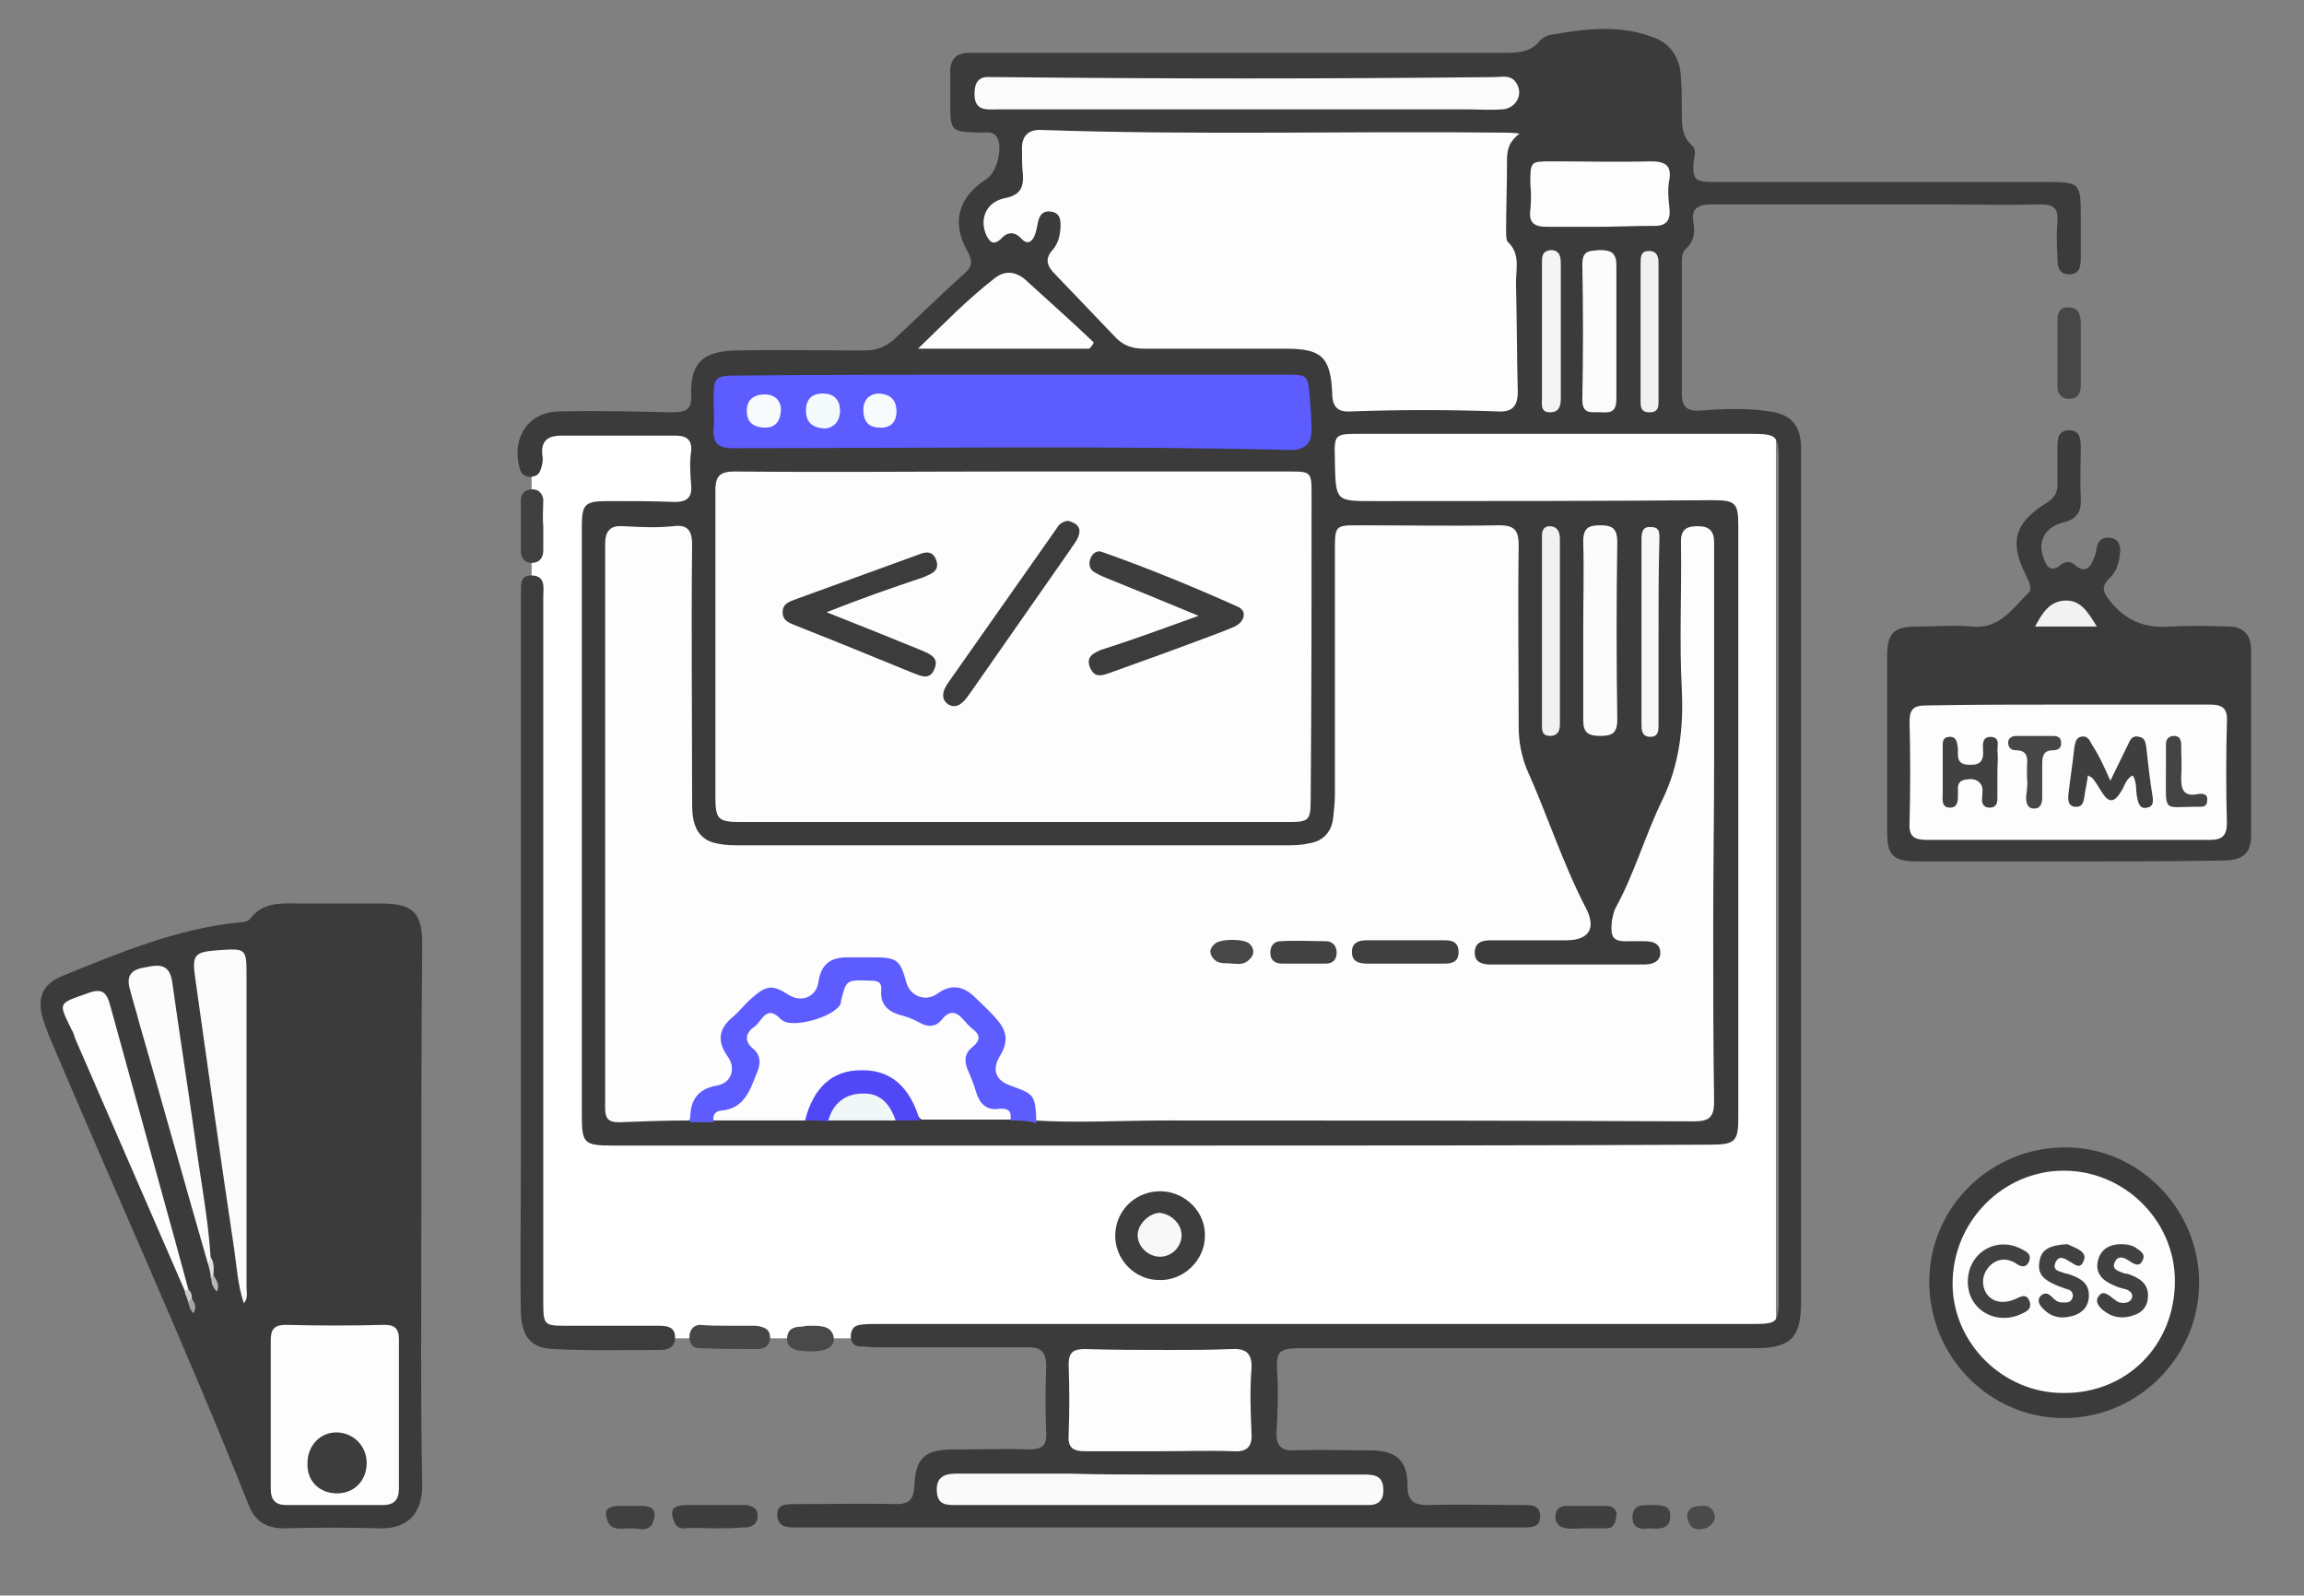 <?xml version="1.0" encoding="utf-8"?>
<!-- Generator: Adobe Illustrator 21.0.0, SVG Export Plug-In . SVG Version: 6.00 Build 0)  -->
<svg version="1.1" id="Layer_1" xmlns="http://www.w3.org/2000/svg" xmlns:xlink="http://www.w3.org/1999/xlink" x="0px" y="0px"
	 viewBox="0 0 257 178" style="enable-background:new 0 0 257 178;" xml:space="preserve">
<rect x="0" y="0" width="257" height="178" fill="#808080" stroke="none"/>
<style type="text/css">
	.st0{fill:#FFFFFF;}
	.st1{fill:#3B3B3B;}
	.st2{fill:#3C3C3C;}
	.st3{fill:#3D3D3D;}
	.st4{fill:#474747;}
	.st5{fill:#464646;}
	.st6{fill:#404040;}
	.st7{fill:#3F3F3F;}
	.st8{fill:#494949;}
	.st9{fill:#424242;}
	.st10{fill:#4A4A4A;}
	.st11{fill:#FDFDFD;}
	.st12{fill:#5C5CFF;}
	.st13{fill:#FBFBFB;}
	.st14{fill:#FAFAFA;}
	.st15{fill:#FCFCFC;}
	.st16{fill:#F1F1F1;}
	.st17{fill:#F8F8F8;}
	.st18{fill:#F4F4F4;}
	.st19{fill:#5048F7;}
	.st20{fill:#F1F6F7;}
	.st21{fill:#DFDFDF;}
	.st22{fill:#B7B7B7;}
	.st23{fill:#A4A4A4;}
	.st24{fill:#CACACA;}
	.st25{fill:#F2F2F2;}
	.st26{fill:#F3FAFB;}
	.st27{fill:#F7FBFC;}
	.st28{fill:#414141;}
	.st29{fill:#444444;}
</style>
<g>
	<rect x="59.3" y="47.7" class="st0" width="138.8" height="101.6"/>
	<path class="st1" d="M129.4,127.8c-20.3,0-40.6,0-60.9,0c-3.4,0-3.6-0.2-3.6-3.5c0-21.8,0-43.6,0-65.4c0-2.7,0.3-3,3-3
		c2.5,0,4.9,0,7.4,0.1c1.3,0,1.9-0.5,1.8-1.8s-0.2-2.6,0-3.9c0.1-1.2-0.5-1.7-1.7-1.7c-4.3,0-8.5,0-12.8,0c-1.5,0-2.3,0.6-2.1,2.2
		c0.1,0.5,0,1.1-0.2,1.6c-0.2,0.6-0.6,0.8-1.3,0.8c-0.5-0.1-0.8-0.3-1-0.8c-1-3.4,0.8-6.4,4.3-6.5c4.2-0.1,8.4,0,12.6,0.1
		c1.5,0,2.3-0.2,2.2-2c-0.1-3.5,1.3-4.8,4.9-4.9c4.8-0.1,9.6,0,14.4,0c1.4,0,2.4-0.4,3.4-1.3c2.6-2.4,5.1-4.9,7.8-7.3
		c0.9-0.8,0.9-1.4,0.3-2.5c-1.8-3.2-1-6,2.1-8c1.2-0.7,1.9-3.6,1.2-4.7c-0.4-0.7-1.2-0.5-1.8-0.5c-3.4-0.1-3.4-0.1-3.4-3.5
		c0-1,0-2,0-3.1c-0.1-1.7,0.8-2.4,2.4-2.3c0.4,0,0.7,0,1.1,0c19.5,0,38.9,0,58.4,0c1.5,0,2.9-0.1,3.9-1.4c0.3-0.3,0.7-0.5,1.1-0.6
		c3.9-0.7,7.8-1.2,11.6,0.3c1.9,0.7,2.9,2.3,3,4.4c0.1,1.3,0.1,2.6,0.1,4c0,1.3,0,2.6,1.1,3.6c0.6,0.5,0.3,1.2,0.2,1.9
		c-0.1,2,0.2,2.2,2.3,2.2c12.2,0,24.5,0,36.7,0c4.2,0,4.2,0,4.2,4.1c0,1.4,0,2.9,0,4.3c0,1-0.1,1.9-1.3,1.9c-1.3,0-1.3-1.1-1.3-2
		c-0.1-1.3-0.1-2.6,0-4c0.1-1.5-0.6-1.8-1.9-1.8c-3.9,0.1-7.8,0-11.7,0c-8.3,0-16.6,0-24.9,0c-1.7,0-2.4,0.5-2.1,2.1
		c0.2,1.1,0,2.1-0.8,2.8c-0.5,0.5-0.5,1-0.5,1.6c0,4.9,0,9.7,0,14.6c0,1.6,0.7,2,2.1,1.9c2.6-0.2,5.2-0.3,7.7,0.1
		c2.3,0.3,3.4,1.5,3.5,3.8c0,0.4,0,0.8,0,1.3c0,31.4,0,62.8,0,94.2c0,4-1.1,5.2-5.1,5.2c-16.7,0-33.5,0-50.2,0
		c-3.2,0-3.3,0.2-3.1,3.4c0.1,1.9,0,3.8-0.1,5.8c-0.1,1.6,0.4,2.3,2.1,2.2c2.8-0.1,5.5,0,8.3,0c2.9,0,4.2,1.1,4.2,3.9
		c0,1.7,0.6,2.2,2.3,2.2c3.5-0.1,7,0,10.4,0c1,0,2.1-0.1,2.1,1.3c0,1.2-1,1.2-2,1.2c-27,0-54,0-81.1,0c-1,0-1.9-0.1-2-1.3
		c-0.1-1.3,1-1.3,1.9-1.3c3.8,0,7.6-0.1,11.3,0c1.5,0,2-0.5,2.1-2c0.1-3.2,1.2-4.1,4.4-4.1c2.8,0,5.5-0.1,8.3,0c1.5,0,2.1-0.4,2-1.9
		c-0.1-2.5-0.1-4.9,0-7.4c0-1.5-0.5-2.1-2-2.1c-5.7,0-11.4,0-17.1,0c-0.6,0-1.2-0.1-1.8-0.1c-0.6-0.1-0.9-0.5-0.9-1.1
		c0-0.7,0.3-1.2,1-1.3c0.6-0.1,1.3-0.1,2-0.1c32.5,0,65,0,97.5,0c2.9,0,3-0.1,3-3c0-31,0-62.1,0-93.1c0-3-0.1-3.2-3.1-3.2
		c-14.6,0-29.2,0-43.8,0c-2.6,0-2.7,0.1-2.6,2.8c0,0.1,0,0.2,0,0.4c0.1,4.3,0.1,4.3,4.3,4.3c12.6,0,25.2,0,37.8-0.1
		c2.6,0,2.9,0.3,2.9,2.9c0,22,0,44,0,65.9c0,2.7-0.3,3.1-3.1,3.1C170.2,127.8,149.8,127.8,129.4,127.8z"/>
	<path class="st1" d="M47,135.6c0,10-0.1,20,0.1,30.1c0,2.9-1.4,4.9-4.8,4.8c-3.5-0.1-7.1-0.1-10.6,0c-2,0-3.3-0.8-4-2.7
		c-7-17.6-14.9-34.9-22.3-52.4c-0.2-0.6-0.4-1.1-0.6-1.7c-0.7-2.3-0.1-3.9,2.1-4.8c6.4-2.6,12.8-5.3,19.8-6c0.4,0,1-0.1,1.2-0.4
		c1.5-2,3.7-1.7,5.8-1.7c2.9,0,5.9,0,8.8,0c3.6,0,4.6,1,4.6,4.6C47,115.6,47,125.6,47,135.6z"/>
	<path class="st1" d="M230.5,96.1c-5.5,0-11,0-16.6,0c-2.8,0-3.4-0.7-3.4-3.4c0-6.5,0-13,0-19.5c0-2.5,0.7-3.3,3.2-3.3
		c2.1,0,4.2-0.2,6.3,0c3,0.3,4.5-2,6.2-3.7c0.6-0.5,0.1-1.3-0.2-2c-1.9-3.7-1.3-5.9,2.3-8.1c0.8-0.5,1.2-1.1,1.2-2
		c0-1.4,0-2.8,0-4.1c0-0.9,0-2,1.3-2c1.2,0,1.3,1,1.3,1.9c0,1.9-0.1,3.7,0,5.6c0.1,1.6-0.4,2.4-2,2.8c-2,0.5-2.8,2.1-2.2,3.8
		c0.3,1,0.8,1.9,2,0.9c0.5-0.4,1-0.4,1.5,0c1.3,1.1,1.8,0.2,2.2-0.8c0.2-0.4,0.2-0.8,0.3-1.2c0.2-0.8,0.7-1.1,1.5-1s1.1,0.7,1.1,1.4
		c-0.1,1.2-0.3,2.3-1.2,3.1c-1,1-0.7,1.6,0.1,2.6c1.7,2.1,3.8,3,6.5,2.8c2.2-0.1,4.4-0.1,6.7,0c1.7,0,2.5,1,2.5,2.6
		c0,6.9,0,13.8,0,20.7c0,2-0.9,2.8-3.2,2.8C242.1,96.1,236.3,96.1,230.5,96.1z"/>
	<path class="st2" d="M60.6,106.2c0,13,0,26.1,0,39.1c0,2.5,0.1,2.6,2.5,2.6c3.4,0,6.8,0,10.3,0c1,0,1.9,0.1,1.9,1.3
		s-0.9,1.4-1.7,1.4c-4,0-7.9,0.1-11.9-0.1c-2.5-0.1-3.5-1.4-3.6-4.1c-0.1-5.2,0-10.4,0-15.7c0-21.1,0-42.3,0-63.4c0-0.3,0-0.6,0-0.9
		c0.1-0.9-0.3-2.3,1.3-2.2c1.5,0.1,1.2,1.4,1.2,2.4C60.6,79.8,60.6,93,60.6,106.2z"/>
	<path class="st1" d="M215.2,143c0-8.3,6.8-15,15.2-15c8.1,0,14.9,6.8,14.9,15.1c0,8.2-6.7,15-14.9,15.1
		C222,158.3,215.2,151.4,215.2,143z"/>
	<path class="st3" d="M129.3,142.8c-2.8,0-5-2.4-4.9-5.1c0.1-2.8,2.4-4.9,5.2-4.8c2.7,0.1,4.9,2.4,4.8,5
		C134.4,140.6,132,142.9,129.3,142.8z"/>
	<path class="st4" d="M232.1,39.5c0,1.2,0,2.4,0,3.6c0,0.8-0.4,1.4-1.3,1.4c-0.9,0-1.3-0.6-1.3-1.4c0-2.5,0-5,0-7.5
		c0-0.8,0.4-1.4,1.3-1.3c1,0,1.2,0.7,1.3,1.5C232.1,36.9,232.1,38.2,232.1,39.5z"/>
	<path class="st5" d="M81.4,147.9c1,0,1.9,0,2.9,0c0.8,0.1,1.6,0.3,1.6,1.3c0,0.9-0.6,1.3-1.4,1.3c-2.2,0-4.3,0-6.5-0.1
		c-0.7,0-1.1-0.5-1.1-1.2c0-0.8,0.4-1.3,1.1-1.4C79.2,147.9,80.3,147.9,81.4,147.9L81.4,147.9z"/>
	<path class="st3" d="M79.7,170.5c-1.1,0-2.2-0.1-3.2,0c-1.1,0.1-1.3-0.6-1.5-1.4c-0.2-1.1,0.7-1.1,1.4-1.2c2.2,0,4.4,0,6.6,0
		c1,0,1.6,0.5,1.5,1.3c0,0.8-0.7,1.3-1.7,1.2C81.9,170.5,80.8,170.5,79.7,170.5z"/>
	<path class="st6" d="M60.6,58.7c0,0.9,0,1.8,0,2.7c0,0.8-0.4,1.4-1.3,1.4c-0.8,0-1.2-0.6-1.2-1.3c0-1.9,0-3.8,0-5.7
		c0-0.7,0.4-1.1,1.1-1.2c0.8-0.1,1.3,0.4,1.4,1.1C60.6,56.7,60.5,57.7,60.6,58.7L60.6,58.7z"/>
	<path class="st7" d="M176.8,170.5c-0.7,0-1.4,0.1-2.1,0c-0.7-0.1-1.2-0.5-1.2-1.3s0.5-1.2,1.2-1.2c1.5,0,3,0,4.5,0
		c0.7,0,1.2,0.4,1.1,1.1c-0.1,0.6-0.2,1.4-1.1,1.4C178.3,170.5,177.6,170.5,176.8,170.5L176.8,170.5z"/>
	<path class="st8" d="M90.8,147.9c0.1,0,0.6,0,1,0.1c0.6,0.1,1.1,0.5,1.2,1.2c0.1,0.8-0.4,1.2-1.1,1.4c-0.8,0.2-1.7,0.2-2.5,0.1
		c-0.9-0.1-1.7-0.4-1.6-1.5c0.1-1,0.8-1.2,1.7-1.2C89.8,147.9,90.1,147.9,90.8,147.9z"/>
	<path class="st6" d="M70.2,170.5c-0.5,0-1,0.1-1.4,0c-0.9-0.1-1.1-0.9-1.2-1.5c-0.1-0.8,0.6-0.9,1.2-1c0.9,0,1.8,0,2.7,0
		c0.7,0,1.6,0.1,1.5,1.1c-0.1,0.9-0.4,1.6-1.6,1.5C71,170.5,70.6,170.5,70.2,170.5L70.2,170.5z"/>
	<path class="st9" d="M184,170.5c-1.1,0.2-2-0.1-1.9-1.4c0.1-1.3,1.2-1.2,2.2-1.2s2.1,0,2,1.3C186.3,170.6,185.1,170.6,184,170.5z"
		/>
	<path class="st10" d="M191.3,169.3c-0.2,0.8-0.7,1.2-1.6,1.3c-1,0.1-1.4-0.6-1.5-1.4c0-1,0.8-1.2,1.6-1.2
		C190.7,167.9,191.2,168.4,191.3,169.3z"/>
	<path class="st11" d="M76.9,125c-2.6,0-5.3,0.1-7.9,0.2c-1.2,0-1.5-0.5-1.5-1.6c0-21,0-41.9,0-62.9c0-1.5,0.6-2.1,2-2
		c1.9,0.1,3.7,0.2,5.6,0c1.5-0.2,2.1,0.4,2.1,2c-0.1,9.5,0,19.1,0,28.6c0,0.9,0,1.8,0.3,2.7c0.4,1.2,1.3,1.9,2.5,2.1
		c0.9,0.2,1.8,0.2,2.7,0.2c20.2,0,40.5,0,60.7,0c0.8,0,1.7,0,2.5-0.2c1.6-0.2,2.6-1.2,2.8-2.8c0.1-0.9,0.2-1.8,0.2-2.7
		c0-9.1,0-18.3,0-27.4c0-2.5,0.1-2.6,2.5-2.6c5.3,0,10.6,0.1,15.8,0c1.8,0,2.2,0.6,2.2,2.3c-0.1,6.7,0,13.5,0,20.2
		c0,1.6,0.3,3.2,0.9,4.7c2.3,5.1,4,10.5,6.6,15.5c1.2,2.3,0.3,3.6-2.2,3.6c-2.8,0-5.5,0-8.3,0c-0.9,0-1.9,0.1-1.9,1.4
		c0,1.1,0.9,1.3,1.8,1.3c5.7,0,11.4,0,17.1,0c0.9,0,1.8-0.3,1.8-1.3c0-1.1-0.9-1.3-1.8-1.3c-0.5,0-1,0-1.4,0
		c-2.1,0.1-2.4-0.3-2.2-2.3c0.1-0.5,0.2-1,0.4-1.4c2.1-3.8,3.3-8.1,5.2-12s2.4-8,2.2-12.3c-0.3-5.5,0-11-0.1-16.6
		c0-1.4,0.7-1.7,1.9-1.7c1.3,0,1.8,0.6,1.8,1.8c0,8.1,0,16.2,0,24.3c0,6.2-0.1,12.5-0.1,18.7c0,6.5,0,13,0.1,19.4
		c0,1.8-0.6,2.2-2.3,2.2c-19.6-0.1-39.3-0.1-58.9-0.1c-4.9,0-9.7,0.3-14.6,0c-0.5-0.3-0.5-0.8-0.6-1.3c-0.2-1.2-0.9-1.9-2-2.3
		c-2.3-0.9-2.8-2.1-1.8-4.3c0.7-1.4,0.4-2.5-0.6-3.6c-0.6-0.6-1.3-1.3-1.9-1.9c-1.1-1.1-2.3-1.4-3.8-0.7c-2.3,1.1-3.5,0.5-4.3-1.9
		c-0.4-1.2-1.1-1.8-2.4-1.8s-2.6,0-4,0c-1.3,0-2,0.6-2.3,1.8c-0.8,2.6-2.1,3.1-4.4,1.9c-1.2-0.6-2.2-0.5-3.1,0.4
		c-0.6,0.6-1.3,1.1-1.9,1.7c-1.3,1.4-2.1,2.8-0.8,4.7c0.9,1.3,0.3,3.1-1.1,3.5C78.4,121.8,77.5,123.1,76.9,125z"/>
	<path class="st11" d="M113.1,52.6c10.3,0,20.5,0,30.8,0c2.3,0,2.4,0.1,2.4,2.4c0,11.4,0,22.8-0.1,34.2c0,2.3-0.2,2.5-2.4,2.5
		c-20.4,0-40.8,0-61.2,0c-2.5,0-2.8-0.3-2.8-2.8c0-11.4,0-22.8,0-34.2c0-1.7,0.6-2.1,2.2-2.1C92.3,52.7,102.7,52.6,113.1,52.6z"/>
	<path class="st11" d="M169.5,14.9c-1.3,1-1.4,2-1.4,3c0,2.6-0.1,5.3-0.1,7.9c0,0.4,0,1,0.2,1.2c1.4,1.3,0.9,3,0.9,4.5
		c0.1,4.1,0.1,8.2,0.2,12.2c0,1.6-0.6,2.3-2.2,2.2c-5.5-0.2-10.9-0.2-16.4,0c-1.5,0.1-2.1-0.5-2.1-2.1c-0.2-4-1.2-4.9-5.2-4.9
		c-5.3,0-10.6,0-15.8,0c-1.4,0-2.4-0.4-3.3-1.4c-2.2-2.3-4.4-4.6-6.6-6.9c-0.9-0.9-1.2-1.7-0.3-2.7c0.7-0.8,0.9-1.8,0.9-2.9
		c0-0.8-0.3-1.3-1.1-1.4c-0.8-0.1-1.2,0.3-1.4,1.1c-0.1,0.5-0.2,1.1-0.4,1.6c-0.3,0.7-0.8,1-1.4,0.4c-0.8-0.9-1.6-0.9-2.4,0
		c-0.8,0.7-1.2,0.3-1.6-0.5c-0.8-1.9,0.1-3.7,2.1-4.1c1.6-0.3,2.1-1.1,2-2.6c-0.1-0.9-0.1-1.8-0.1-2.7c-0.1-1.6,0.7-2.4,2.2-2.3
		c17.3,0.6,34.6,0.1,51.8,0.3C168.3,14.8,168.7,14.8,169.5,14.9z"/>
	<path class="st12" d="M113.1,41.8c10.1,0,20.2,0,30.2,0c2.6,0,2.6,0,2.8,2.6c0.1,1.2,0.2,2.4,0.2,3.6c0,1.5-0.8,2.2-2.3,2.2
		c-20.8-0.5-41.5-0.2-62.3-0.2c-1.5,0-2.2-0.5-2.1-2.1c0.1-1.2,0-2.4,0-3.6c0-2.1,0.2-2.4,2.4-2.4C92.4,41.8,102.8,41.8,113.1,41.8z
		"/>
	<path class="st11" d="M89.8,125c-3.4,0-6.9,0-10.3,0c-0.8-1,0-1.5,0.8-1.7c2.2-0.4,2.9-2.1,3.6-3.9c0.3-0.8,0.2-1.5-0.2-2.2
		c-1-1.6-0.8-2.2,0.6-3.6c1-1,2-1.5,3.3-0.4c0.7,0.6,1.4,0.6,2.2,0.2c1.7-0.8,3.6-1.1,4-3.6c0.3-1.6,2-1.1,3.2-1.1
		c1,0,1.6,0.4,1.9,1.5c0.5,2.4,4.2,4,6.2,2.7c1.2-0.8,2.1-0.5,3,0.5s2.3,1.9,0.9,3.5c-0.7,0.8-0.7,1.6-0.2,2.5
		c0.3,0.5,0.5,1.1,0.6,1.7c0.3,1.2,1,1.9,2.4,2.1c0.9,0.1,1.9,0.4,1.1,1.7c-3.4,0-6.8,0-10.1,0c-0.6-0.4-0.7-1.1-1-1.7
		c-1.1-2.2-2.9-3.5-5.5-3.5c-2.4,0.1-4.2,1.2-5.3,3.5C90.6,123.9,90.4,124.6,89.8,125z"/>
	<path class="st11" d="M129.3,161.9c-2.8,0-5.5,0-8.3,0c-1.3,0-1.9-0.4-1.8-1.8c0.1-2.6,0.1-5.3,0-7.9c0-1.4,0.6-1.7,1.8-1.7
		c3.2,0.1,6.3,0.1,9.5,0.1c2.3,0,4.6,0,6.8-0.1c1.6-0.1,2.4,0.4,2.3,2.2c-0.2,2.4-0.1,4.8,0,7.2c0.1,1.6-0.6,2.1-2.1,2
		C134.8,161.8,132,161.9,129.3,161.9z"/>
	<path class="st13" d="M139,12.2c-9.2,0-18.4,0-27.6,0c-1.2,0-2.7,0.3-2.7-1.7c0-1.2,0.4-2,1.7-1.9c0.3,0,0.6,0,0.9,0
		c18.4,0.2,36.9,0.2,55.3,0c0.9,0,1.9-0.3,2.5,0.6c0.9,1.3,0,2.9-1.5,3c-1.4,0.1-2.8,0-4.1,0C155.3,12.2,147.2,12.2,139,12.2z"/>
	<path class="st12" d="M112.7,125c0.2-1.1-0.3-1.4-1.3-1.3c-1.4,0.2-2.1-0.6-2.5-1.8c-0.2-0.7-0.5-1.5-0.8-2.2
		c-0.6-1.2-0.6-2.2,0.5-3c0.8-0.7,0.7-1.3-0.1-1.9c-0.4-0.3-0.7-0.7-1-1c-0.8-1-1.6-1.1-2.4-0.1c-0.7,0.9-1.6,0.9-2.5,0.4
		c-0.7-0.4-1.5-0.7-2.3-0.9c-1.3-0.4-2.1-1.2-2-2.6c0.1-1.1-0.4-1.2-1.3-1.2c-2.6-0.1-2.6-0.1-3.2,2.3c0,0.1,0,0.1,0,0.2
		c-0.5,1.5-5.6,3-6.7,1.8c-1.6-1.7-2.1,0.2-2.9,0.8c-0.9,0.6-1.3,1.5-0.3,2.4c0.9,0.7,1,1.6,0.6,2.6c-0.8,2-1.4,4.2-4.1,4.4
		c-0.8,0.1-0.9,0.7-0.8,1.3c-0.9,0-1.7,0-2.6,0c-0.1-2.2,0.6-3.7,3-4.1c1.6-0.3,2.1-1.9,1.2-3.2c-1.3-1.8-1-3.2,0.6-4.5
		c0.7-0.6,1.3-1.4,2-2c1.7-1.5,2.3-1.6,4.2-0.4c1.4,0.9,3.1,0.2,3.3-1.5c0.3-1.9,1.3-2.7,3.2-2.7c1,0,1.9,0,2.9,0
		c2.7,0,3,0.3,3.7,2.8c0.4,1.5,2.1,2.2,3.4,1.3c1.6-1.2,3-0.9,4.3,0.4c0.7,0.7,1.5,1.4,2.2,2.2c1.2,1.3,1.6,2.5,0.6,4.2
		c-1,1.6-0.6,2.8,1.1,3.4c2.7,1,2.8,1,2.9,4.2C114.6,125,113.6,125,112.7,125z"/>
	<path class="st14" d="M129.5,164.5c7.5,0,15,0,22.5,0c1.1,0,2.2,0,2.3,1.5c0.1,1.2-0.4,1.9-1.6,1.9c-0.4,0-0.7,0-1.1,0
		c-14.9,0-29.9,0-44.8,0c-1.1,0-2.2,0.1-2.3-1.5c-0.1-1.5,0.7-2,2.1-2c4.3,0,8.5,0,12.8,0C122.7,164.5,126.1,164.5,129.5,164.5z"/>
	<path class="st11" d="M178.4,25.3c-2,0-3.9,0-5.9,0c-1.4,0-2-0.5-1.8-1.9c0.1-0.9,0.1-1.9,0-2.9c0-2.5,0-2.5,2.4-2.5
		c3.7,0,7.3,0.1,11,0c1.6,0,2.4,0.4,2.1,2.1c-0.2,1-0.1,2,0,3c0.2,1.5-0.3,2.2-2,2.1C182.3,25.2,180.3,25.3,178.4,25.3L178.4,25.3z"
		/>
	<path class="st11" d="M121.5,38.9c-6.3,0-12.5,0-19.1,0c2.9-2.8,5.5-5.5,8.6-7.9c1.3-1,2.6-0.6,3.7,0.5c2.4,2.2,4.9,4.4,7.3,6.7
		C121.9,38.5,121.7,38.7,121.5,38.9z"/>
	<path class="st15" d="M176.6,70.3c0-3.3,0.1-6.6,0-9.9c0-1.5,0.6-1.8,1.9-1.8c1.4,0,1.9,0.4,1.9,1.9c-0.1,6.6-0.1,13.2,0,19.8
		c0,1.5-0.6,1.8-1.9,1.8c-1.4,0-1.9-0.4-1.9-1.8C176.6,76.9,176.6,73.6,176.6,70.3z"/>
	<path class="st15" d="M180.3,36.9c0,2.5,0,5,0,7.6c0,1.2-0.4,1.6-1.6,1.5c-1-0.1-2.2,0.4-2.2-1.4c0.1-5,0.1-10.1,0-15.1
		c0-1.6,0.8-1.5,1.9-1.6c1.2,0,1.9,0.2,1.9,1.7C180.3,32,180.3,34.5,180.3,36.9L180.3,36.9z"/>
	<path class="st16" d="M172,70.4c0-3.4,0-6.8,0-10.2c0-0.6-0.1-1.4,0.8-1.5c0.9,0,1.2,0.6,1.2,1.4c0,6.9,0,13.8,0,20.7
		c0,0.8-0.3,1.3-1.1,1.3c-1,0-0.9-0.8-0.9-1.4C172,77.2,172,73.8,172,70.4L172,70.4z"/>
	<path class="st17" d="M185,70.5c0,3.4,0,6.7,0,10.1c0,0.7,0.1,1.6-0.9,1.6s-1-0.8-1-1.5c0-6.8,0-13.6,0-20.5c0-0.8,0.1-1.5,1.1-1.4
		c1,0,0.9,0.8,0.9,1.4C185,63.6,185,67,185,70.5L185,70.5z"/>
	<path class="st18" d="M172,37c0-2.5,0-5,0-7.5c0-0.7-0.1-1.5,1-1.6c1,0,1.1,0.8,1.1,1.5c0,5,0,10.1,0,15.1c0,0.8-0.2,1.5-1.2,1.5
		c-1.1,0-0.9-0.9-0.9-1.6C172,41.9,172,39.5,172,37z"/>
	<path class="st16" d="M185,37.1c0,2.5,0,4.9,0,7.4c0,0.7,0.1,1.5-1,1.5s-1-0.8-1-1.5c0-5,0-10.1,0-15.1c0-0.7,0-1.4,0.9-1.4
		c1,0,1.1,0.7,1.1,1.4C185,31.9,185,34.5,185,37.1z"/>
	<path class="st19" d="M89.8,125c0.9-3.6,3-5.6,6.2-5.6c3.3-0.1,5.5,1.8,6.6,5.6c-0.9,0-1.8,0-2.7,0c-0.4-0.3-0.7-0.7-1-1
		c-1.8-2.1-4-2-5.7,0.2c-0.2,0.3-0.4,0.7-0.9,0.9C91.5,125,90.7,125,89.8,125z"/>
	<path class="st20" d="M92.4,125c0.5-1.9,1.9-3,3.8-3c2-0.1,3.1,1.2,3.7,3C97.4,125,94.9,125,92.4,125z"/>
	<path class="st11" d="M30.2,157.6c0-2.7,0-5.4,0-8.1c0-1.2,0.4-1.7,1.7-1.7c3.7,0.1,7.3,0.1,11,0c1.1,0,1.6,0.4,1.6,1.6
		c0,5.5,0,11,0,16.6c0,1.3-0.5,1.9-1.8,1.9c-3.6,0-7.2,0-10.8,0c-1.2,0-1.7-0.6-1.7-1.8C30.2,163.2,30.2,160.4,30.2,157.6z"/>
	<path class="st13" d="M27.2,145.4c-0.7-2.1-0.8-4.2-1.1-6.2c-1.5-10-2.9-19.9-4.3-29.9c-0.4-2.8-0.2-3.1,2.6-3.3
		c3.1-0.2,3.1-0.2,3.1,3c0,11.6,0,23.2,0,34.7C27.5,144.2,27.7,144.8,27.2,145.4z"/>
	<path class="st11" d="M20.7,144.2c-4.1-9.4-8.2-18.9-12.3-28.3c-0.1-0.3-0.2-0.7-0.4-1c-1.5-3.1-1.6-2.9,1.8-4.1
		c1.6-0.6,2.1-0.1,2.5,1.4c2.4,8.7,4.8,17.4,7.2,26.1c0.5,1.8,1,3.7,1.5,5.5C21.2,144.2,21,144.2,20.7,144.2z"/>
	<path class="st15" d="M23.2,141c-2.6-9-5.1-18-7.7-27c-0.3-1.2-0.7-2.4-1-3.6c-0.5-1.7,0.3-2.3,1.8-2.5c1.4-0.3,2.6-0.4,2.9,1.6
		c0.8,5.7,1.7,11.4,2.5,17.1c0.6,4.6,1.5,9.1,1.8,13.7C23.7,140.6,23.9,140.9,23.2,141z"/>
	<path class="st21" d="M23.2,141c0.1-0.2,0.2-0.5,0.3-0.7c0.5,0.7,0.3,1.4,0.3,2.2c-0.1,0.2-0.2,0.2-0.3,0
		C23.5,141.9,23.3,141.4,23.2,141z"/>
	<path class="st22" d="M23.6,142.4c0.1,0,0.2,0,0.3,0c0.3,0.5,0.6,1,0.3,1.7C23.7,143.6,23.5,143,23.6,142.4z"/>
	<path class="st23" d="M21.4,144.9c0.4,0.5,0.5,1,0.2,1.6c-0.4-0.3-0.5-0.8-0.6-1.2C21.2,145.1,21.2,144.9,21.4,144.9z"/>
	<path class="st24" d="M21.4,144.9c-0.1,0.1-0.3,0.3-0.4,0.4c-0.1-0.4-0.2-0.7-0.4-1.1c0.1-0.1,0.2-0.3,0.3-0.4
		C21.4,144.1,21.4,144.5,21.4,144.9z"/>
	<path class="st11" d="M230.8,78.6c5.2,0,10.4,0,15.7,0c1.5,0,2,0.5,1.9,2c-0.1,3.7-0.1,7.4,0,11.2c0,1.4-0.5,1.9-1.9,1.9
		c-10.5,0-21,0-31.5,0c-1.4,0-2.1-0.3-2-1.9c0.1-3.8,0.1-7.6,0-11.3c0-1.3,0.4-1.8,1.8-1.8C220.1,78.6,225.5,78.6,230.8,78.6z"/>
	<path class="st25" d="M233.9,69.9c-2.4,0-4.6,0-6.9,0c0.8-1.5,1.6-2.8,3.3-2.9C232.1,66.9,232.9,68.3,233.9,69.9z"/>
	<path class="st11" d="M230.1,155.4c-6.7,0-12.3-5.6-12.3-12.2c0-6.9,5.6-12.6,12.4-12.6c6.8,0,12.4,5.6,12.4,12.3
		C242.6,150.1,237.2,155.5,230.1,155.4z"/>
	<path class="st17" d="M131.8,137.8c0,1.3-1.1,2.4-2.4,2.4c-1.3,0-2.5-1.1-2.5-2.4c0-1.2,1.2-2.4,2.4-2.5
		C130.6,135.4,131.8,136.5,131.8,137.8z"/>
	<path class="st6" d="M156.8,107.5c-1.4,0-2.9,0-4.3,0c-0.9,0-1.7-0.2-1.7-1.3c0-1,0.7-1.3,1.6-1.3c2.9,0,5.8,0,8.8,0
		c0.9,0,1.5,0.3,1.5,1.3c0,1.1-0.7,1.3-1.6,1.3C159.7,107.5,158.3,107.5,156.8,107.5z"/>
	<path class="st9" d="M145.3,107.5c-0.8,0-1.6,0-2.3,0c-0.8,0-1.3-0.4-1.3-1.2c0-0.8,0.4-1.3,1.2-1.3c1.7-0.1,3.4,0,5,0
		c0.8,0,1.2,0.6,1.2,1.3c0,0.8-0.5,1.2-1.2,1.2C147,107.5,146.1,107.5,145.3,107.5z"/>
	<path class="st4" d="M137.4,107.5c-0.6-0.1-1.3,0.1-1.9-0.4c-0.6-0.6-0.7-1.2,0-1.8c0.6-0.6,3.3-0.6,3.9,0c0.6,0.6,0.5,1.3-0.1,1.8
		C138.7,107.7,138,107.5,137.4,107.5z"/>
	<path class="st2" d="M133.7,68.7c-3.6-1.5-6.8-2.8-10-4.1c-0.5-0.2-1-0.4-1.5-0.7c-0.6-0.3-0.8-0.8-0.6-1.5
		c0.2-0.6,0.7-1.1,1.4-0.8c5.1,1.8,10.2,3.9,15.1,6.1c1.1,0.5,0.7,1.8-0.6,2.3c-1.7,0.7-3.4,1.3-5,1.9c-2.9,1.1-5.8,2.1-8.8,3.2
		c-0.9,0.3-1.6,0.5-2.1-0.6c-0.5-1.2,0.3-1.6,1.2-2C126.3,71.4,129.8,70.1,133.7,68.7z"/>
	<path class="st2" d="M92.2,68.3c3.8,1.5,7.3,2.9,10.7,4.3c0.9,0.4,1.9,0.8,1.3,2.1c-0.5,1.2-1.5,0.7-2.3,0.4
		c-4.4-1.8-8.8-3.6-13.1-5.3c-0.7-0.3-1.5-0.5-1.5-1.5s0.8-1.2,1.6-1.5c4.4-1.6,8.8-3.2,13.2-4.8c0.8-0.3,1.8-0.8,2.3,0.4
		c0.5,1.3-0.5,1.6-1.4,2C99.4,65.6,96,66.8,92.2,68.3z"/>
	<path class="st2" d="M119.1,58.1c0.8,0.2,1.6,0.6,1.2,1.7c-0.2,0.6-0.6,1-0.9,1.5c-3.7,5.3-7.4,10.6-11.1,15.9
		c-0.3,0.4-0.6,0.9-1,1.2c-0.4,0.4-1,0.5-1.5,0.2c-0.6-0.4-0.7-0.9-0.5-1.6c0.1-0.2,0.2-0.4,0.3-0.6c4.1-5.8,8.2-11.7,12.3-17.5
		C118.1,58.5,118.5,58.2,119.1,58.1z"/>
	<path class="st26" d="M91.9,47.8c-1.3-0.1-2-0.7-2-2c0-1.2,0.6-1.9,1.9-1.9s1.9,0.8,1.9,1.9C93.7,47.1,92.9,47.8,91.9,47.8z"/>
	<path class="st27" d="M85.1,47.7c-1.2-0.1-1.8-0.7-1.8-1.9s0.8-1.8,2-1.8s1.9,0.8,1.8,1.9C87,47.1,86.4,47.8,85.1,47.7z"/>
	<path class="st27" d="M100,45.9c0,1.2-0.7,1.9-1.9,1.8c-1.3,0-1.8-0.8-1.8-2c0-1.1,0.7-1.8,1.8-1.8C99.3,44,100,44.6,100,45.9z"/>
	<path class="st3" d="M34.3,163.2c0-1.9,1.4-3.4,3.2-3.4c1.9,0,3.4,1.5,3.4,3.4c0,2-1.4,3.4-3.3,3.4
		C35.6,166.6,34.2,165.2,34.3,163.2z"/>
	<path class="st7" d="M235.4,87.1c0.8-1.6,1.4-2.9,2-4.1c0.2-0.5,0.5-1,1.2-0.8c0.6,0.1,0.7,0.5,0.8,1.1c0.2,1.8,0.4,3.7,0.7,5.5
		c0.1,0.6,0.1,1.2-0.6,1.3c-0.8,0.2-1-0.5-1.1-1.1c-0.2-0.8,0-1.7-0.5-2.5c-0.8,0.4-0.9,1.2-1.3,1.8c-0.8,1.3-1.4,1.3-2.2,0
		c-0.3-0.5-0.6-1-1-1.5c-0.1-0.1-0.2-0.1-0.5-0.3c-0.1,0.8-0.3,1.6-0.4,2.4c-0.1,0.7-0.3,1.2-1.1,1.1c-0.7-0.1-0.7-0.7-0.7-1.2
		c0.2-1.8,0.5-3.7,0.7-5.5c0.1-0.5,0.2-1,0.7-1.1c0.6-0.2,1,0.3,1.2,0.8C234.1,84.2,234.7,85.5,235.4,87.1z"/>
	<path class="st28" d="M222.8,86.1c0,1,0,1.9,0,2.9c0,0.6-0.1,1.1-0.9,1.1c-0.7,0-0.9-0.6-0.8-1.1c0-0.6,0.2-1.2-0.3-1.7
		s-1.1-0.4-1.7-0.3c-0.8,0.2-0.7,0.8-0.7,1.4c0,0.7,0.1,1.7-0.9,1.7s-0.8-1-0.8-1.7c0-1.6,0-3.2,0-4.9c0-0.6-0.1-1.3,0.8-1.3
		c0.8,0,0.8,0.7,0.9,1.3c0,0.7-0.2,1.7,1,1.8c1.1,0.1,1.9-0.1,1.8-1.5c0-0.7-0.2-1.6,0.9-1.6c1,0.1,0.7,0.9,0.7,1.5
		C222.9,84.5,222.8,85.3,222.8,86.1z"/>
	<path class="st5" d="M226.1,86.8c0-0.5,0-1,0-1.4c0.1-0.9,0-1.7-1.2-1.7c-0.6,0-0.9-0.3-0.9-0.9c0-0.5,0.5-0.7,0.9-0.7
		c1.4,0,2.7,0,4.1,0c0.4,0,0.9,0.1,0.9,0.7c0.1,0.6-0.3,0.9-0.9,0.9c-1.1,0-1.2,0.7-1.2,1.6c0,1.2,0,2.4,0,3.6
		c0,0.6-0.1,1.3-0.9,1.3c-0.8,0-0.9-0.7-0.9-1.3C226.1,88.1,226.2,87.4,226.1,86.8C226.2,86.8,226.1,86.8,226.1,86.8z"/>
	<path class="st29" d="M241.6,85.9c0-1,0-1.9,0-2.9c0-0.5,0.3-0.9,0.9-0.9c0.6,0,0.8,0.4,0.8,1c0,1.2,0.1,2.4,0,3.6
		c0,1.3,0.2,2.2,1.8,1.9c0.5-0.1,1.2-0.1,1.1,0.7c0,0.8-0.6,0.7-1.2,0.7C241.2,90,241.6,90.8,241.6,85.9z"/>
	<path class="st28" d="M230.6,138.8c0,0,0.5,0.2,0.9,0.4c0.6,0.3,1.3,0.7,0.9,1.5c-0.4,1-1,0.3-1.6,0c-0.5-0.3-1.1-0.7-1.5,0.1
		c-0.4,0.9,0.3,1,0.9,1.2c0.2,0.1,0.5,0.1,0.7,0.2c1.2,0.4,2.2,1,2.1,2.5c-0.1,1.2-0.8,1.8-1.8,2.1c-1.4,0.4-2.5,0.1-3.4-0.9
		c-0.4-0.4-0.6-1-0.1-1.4s0.9-0.1,1.2,0.2s0.6,0.6,1.1,0.6s1,0.1,1.2-0.6c0.1-0.5-0.2-0.8-0.7-0.9c-0.5-0.2-0.9-0.3-1.3-0.5
		c-1.1-0.5-2-1.1-1.7-2.6C227.7,139.3,228.8,138.9,230.6,138.8z"/>
	<path class="st28" d="M236.6,138.8c0.6,0,1.1,0.1,1.5,0.3c0.5,0.4,1.3,0.7,0.9,1.5c-0.4,0.9-1.1,0.3-1.6,0
		c-0.6-0.4-1.2-0.5-1.5,0.2c-0.4,0.8,0.4,1,0.9,1.2c0.2,0.1,0.4,0.1,0.5,0.1c1.2,0.4,2.3,1,2.3,2.4c0,1-0.4,1.8-1.5,2.2
		c-1.4,0.5-2.6,0.3-3.7-0.7c-0.4-0.4-0.7-0.9-0.3-1.4c0.4-0.6,0.9-0.3,1.4,0.1c0.3,0.2,0.6,0.5,0.9,0.6c0.5,0.1,1.2,0.1,1.4-0.5
		c0.2-0.5-0.3-0.9-0.8-1c-0.4-0.1-0.8-0.2-1.2-0.4c-1.2-0.5-2.1-1.3-1.8-2.7C234.3,139.3,235.4,138.8,236.6,138.8z"/>
	<path class="st28" d="M219.5,143c0-3.2,3.1-5.1,5.9-3.7c0.6,0.3,1.3,0.6,0.9,1.5c-0.4,0.8-1.1,0.4-1.5,0.1c-2-1.2-3.7,0.7-3.6,2.2
		c0.1,1.7,1.6,2.6,3.4,1.9c0.6-0.2,1.4-0.9,1.8,0.2c0.3,1-0.6,1.2-1.2,1.5C222.4,147.8,219.5,146,219.5,143z"/>
</g>
</svg>
